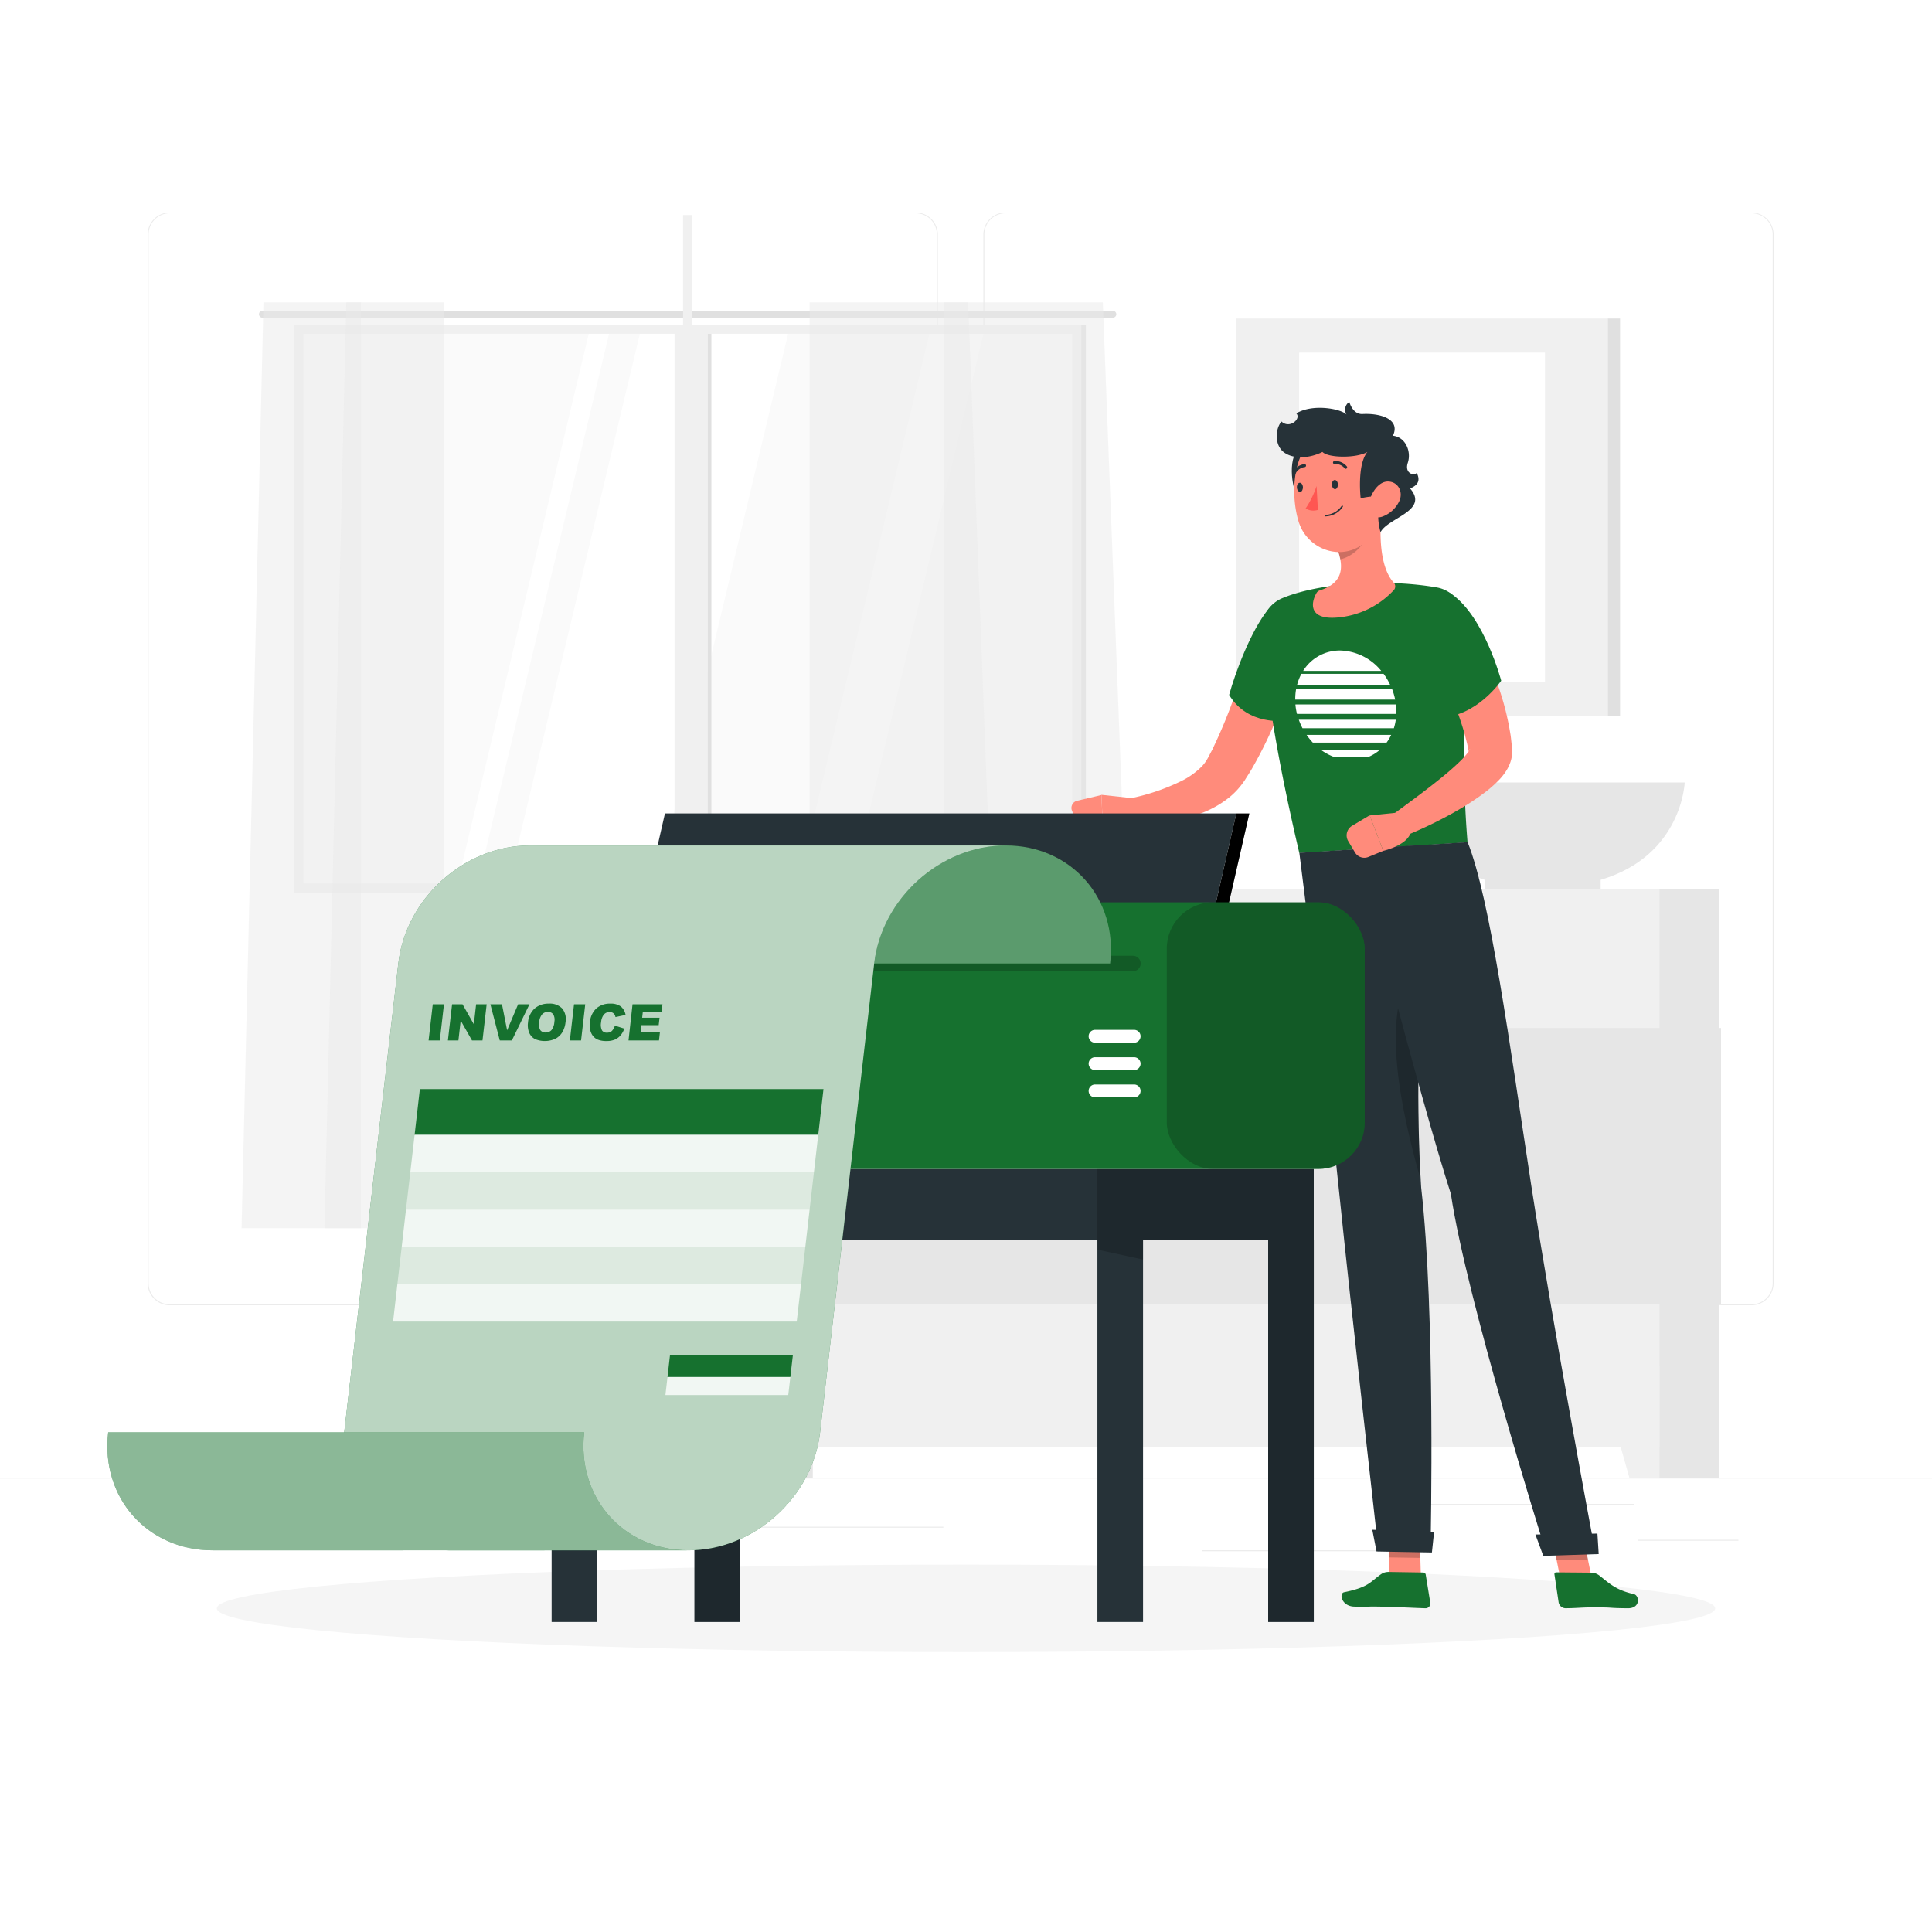 <svg class="animated" id="freepik_stories-printing-invoices" xmlns="http://www.w3.org/2000/svg" viewBox="0 0 500 500" version="1.1" xmlns:xlink="http://www.w3.org/1999/xlink" xmlns:svgjs="http://svgjs.com/svgjs"><style>svg#freepik_stories-printing-invoices:not(.animated) .animable {opacity: 0;}svg#freepik_stories-printing-invoices.animated #freepik--background-complete--inject-308 {animation: 1s 1 forwards cubic-bezier(.36,-0.01,.5,1.38) zoomOut;animation-delay: 0s;}svg#freepik_stories-printing-invoices.animated #freepik--Shadow--inject-308 {animation: 1s 1 forwards cubic-bezier(.36,-0.01,.5,1.38) slideUp;animation-delay: 0s;}svg#freepik_stories-printing-invoices.animated #freepik--Character--inject-308 {animation: 1s 1 forwards cubic-bezier(.36,-0.01,.5,1.38) slideLeft;animation-delay: 0s;}svg#freepik_stories-printing-invoices.animated #freepik--Printer--inject-308 {animation: 1s 1 forwards cubic-bezier(.36,-0.01,.5,1.38) slideDown;animation-delay: 0s;}            @keyframes zoomOut {                0% {                    opacity: 0;                    transform: scale(1.5);                }                100% {                    opacity: 1;                    transform: scale(1);                }            }                    @keyframes slideUp {                0% {                    opacity: 0;                    transform: translateY(30px);                }                100% {                    opacity: 1;                    transform: inherit;                }            }                    @keyframes slideLeft {                0% {                    opacity: 0;                    transform: translateX(-30px);                }                100% {                    opacity: 1;                    transform: translateX(0);                }            }                    @keyframes slideDown {                0% {                    opacity: 0;                    transform: translateY(-30px);                }                100% {                    opacity: 1;                    transform: translateY(0);                }            }        </style><g id="freepik--background-complete--inject-308" class="animable" style="transform-origin: 250px 228.23px;"><rect y="382.4" width="500" height="0.25" style="fill: rgb(235, 235, 235); transform-origin: 250px 382.525px;" id="el2zbd73mwylj" class="animable"></rect><path d="M237,337.8H43.91a5.71,5.71,0,0,1-5.7-5.71V60.66A5.71,5.71,0,0,1,43.91,55H237a5.71,5.71,0,0,1,5.71,5.71V332.09A5.71,5.71,0,0,1,237,337.8ZM43.91,55.2a5.46,5.46,0,0,0-5.45,5.46V332.09a5.46,5.46,0,0,0,5.45,5.46H237a5.47,5.47,0,0,0,5.46-5.46V60.66A5.47,5.47,0,0,0,237,55.2Z" style="fill: rgb(235, 235, 235); transform-origin: 140.46px 196.4px;" id="eluxl7zmnasl" class="animable"></path><path d="M453.31,337.8H260.21a5.72,5.72,0,0,1-5.71-5.71V60.66A5.72,5.72,0,0,1,260.21,55h193.1A5.71,5.71,0,0,1,459,60.66V332.09A5.71,5.71,0,0,1,453.31,337.8ZM260.21,55.2a5.47,5.47,0,0,0-5.46,5.46V332.09a5.47,5.47,0,0,0,5.46,5.46h193.1a5.47,5.47,0,0,0,5.46-5.46V60.66a5.47,5.47,0,0,0-5.46-5.46Z" style="fill: rgb(235, 235, 235); transform-origin: 356.75px 196.4px;" id="elxbyg8lwdfut" class="animable"></path><rect x="423.9" y="398.49" width="26" height="0.25" style="fill: rgb(235, 235, 235); transform-origin: 436.9px 398.615px;" id="eljifdpdicla" class="animable"></rect><rect x="311" y="401.21" width="45.03" height="0.25" style="fill: rgb(235, 235, 235); transform-origin: 333.515px 401.335px;" id="eliz230r8vquo" class="animable"></rect><rect x="362.11" y="389.21" width="60.79" height="0.25" style="fill: rgb(235, 235, 235); transform-origin: 392.505px 389.335px;" id="elkbuavjk67v" class="animable"></rect><rect x="52.46" y="390.89" width="19.23" height="0.25" style="fill: rgb(235, 235, 235); transform-origin: 62.075px 391.015px;" id="ela2tsti6a2m" class="animable"></rect><rect x="80.6" y="390.89" width="55.29" height="0.25" style="fill: rgb(235, 235, 235); transform-origin: 108.245px 391.015px;" id="eli2d8bua2a1m" class="animable"></rect><rect x="169.67" y="395.11" width="74.47" height="0.25" style="fill: rgb(235, 235, 235); transform-origin: 206.905px 395.235px;" id="el8qmw3vbqb69" class="animable"></rect><rect x="77.5" y="85.4" width="200.95" height="144.26" style="fill: rgb(250, 250, 250); transform-origin: 177.975px 157.53px;" id="el44r1ymibtj5" class="animable"></rect><polygon points="131.38 229.66 165.84 85.39 204.2 85.39 169.74 229.66 131.38 229.66" style="fill: rgb(255, 255, 255); transform-origin: 167.79px 157.525px;" id="elwde98vrhif" class="animable"></polygon><polygon points="206.3 229.66 240.76 85.39 254.75 85.39 220.29 229.66 206.3 229.66" style="fill: rgb(255, 255, 255); transform-origin: 230.525px 157.525px;" id="el50hke6grott" class="animable"></polygon><polygon points="118.14 229.66 152.61 85.39 157.86 85.39 123.4 229.66 118.14 229.66" style="fill: rgb(255, 255, 255); transform-origin: 138px 157.525px;" id="elyn4al8tfb9" class="animable"></polygon><path d="M288,80.43H67.92a.9.9,0,0,0-.9.9h0a.89.89,0,0,0,.9.89H288a.9.9,0,0,0,.9-.89h0A.91.91,0,0,0,288,80.43Z" style="fill: rgb(224, 224, 224); transform-origin: 177.96px 81.325px;" id="elps0yst6o65" class="animable"></path><g id="eleul51wq3zc"><rect x="174.58" y="85.08" width="8.57" height="144.88" style="fill: rgb(240, 240, 240); transform-origin: 178.865px 157.52px; transform: rotate(180deg);" class="animable" id="elsm87p65sb6"></rect></g><g id="elw2n80ufj3nq"><rect x="183.15" y="85.08" width="0.96" height="144.88" style="fill: rgb(224, 224, 224); transform-origin: 183.63px 157.52px; transform: rotate(180deg);" class="animable" id="el4viswtkckmg"></rect></g><g id="elmwc4zsbruxo"><rect x="176.78" y="55.66" width="2.38" height="203.73" style="fill: rgb(240, 240, 240); transform-origin: 177.97px 157.525px; transform: rotate(-90deg);" class="animable" id="elqnj1fq0k16l"></rect></g><path d="M279.84,228.66h0V84H76.11V228.66h0V231H279.84Zm-201.35,0V86.39h199V228.66Z" style="fill: rgb(240, 240, 240); transform-origin: 177.975px 157.5px;" id="ele9yj3grsb9b" class="animable"></path><g id="elj48hgpjojdb"><rect x="279.84" y="84.01" width="1.19" height="147.04" style="fill: rgb(224, 224, 224); transform-origin: 280.435px 157.53px; transform: rotate(180deg);" class="animable" id="elm3usxcnthvf"></rect></g><g id="elkufj7welfik"><polygon points="244.39 78.25 244.39 317.85 294.62 317.85 285.41 78.25 244.39 78.25" style="fill: rgb(235, 235, 235); opacity: 0.5; transform-origin: 269.505px 198.05px;" class="animable" id="elnndyejuqeob"></polygon></g><g id="eloa8efvyc8kf"><polygon points="209.53 78.25 209.53 317.85 259.76 317.85 250.55 78.25 209.53 78.25" style="fill: rgb(235, 235, 235); opacity: 0.5; transform-origin: 234.645px 198.05px;" class="animable" id="elfnz2nboaeqf"></polygon></g><g id="elxthoec46exa"><polygon points="93.42 78.25 93.42 317.85 62.52 317.85 68.19 78.25 93.42 78.25" style="fill: rgb(235, 235, 235); opacity: 0.5; transform-origin: 77.97px 198.05px;" class="animable" id="el5l22o0y1tg5"></polygon></g><g id="elme2tf51wvjd"><polygon points="114.87 78.25 114.87 317.85 83.97 317.85 89.63 78.25 114.87 78.25" style="fill: rgb(235, 235, 235); opacity: 0.5; transform-origin: 99.42px 198.05px;" class="animable" id="eltardoxnm8qq"></polygon></g><g id="elk2t94qxb0g"><rect x="188.18" y="230.14" width="22.17" height="152.26" style="fill: rgb(230, 230, 230); transform-origin: 199.265px 306.27px; transform: rotate(180deg);" class="animable" id="ellpocoms588p"></rect></g><polygon points="195.99 382.4 188.18 382.4 188.18 353.46 204.17 353.46 195.99 382.4" style="fill: rgb(240, 240, 240); transform-origin: 196.175px 367.93px;" id="el6vfwpvhoaq5" class="animable"></polygon><g id="eljwi8s15y2y"><rect x="422.67" y="230.14" width="22.17" height="152.26" style="fill: rgb(230, 230, 230); transform-origin: 433.755px 306.27px; transform: rotate(180deg);" class="animable" id="elg1glqh0jjc"></rect></g><g id="elcz0ftk301xi"><rect x="188.18" y="230.14" width="241.3" height="144.36" style="fill: rgb(240, 240, 240); transform-origin: 308.83px 302.32px; transform: rotate(180deg);" class="animable" id="ellj6r02tylhm"></rect></g><polygon points="421.67 382.4 429.48 382.4 429.48 353.46 413.49 353.46 421.67 382.4" style="fill: rgb(240, 240, 240); transform-origin: 421.485px 367.93px;" id="elq6ft2nzvwvh" class="animable"></polygon><g id="el8ya5nq5xm55"><rect x="325.98" y="266.04" width="119.42" height="71.53" style="fill: rgb(230, 230, 230); transform-origin: 385.69px 301.805px; transform: rotate(-90deg);" class="animable" id="elsxigfstnpgp"></rect></g><path d="M378.62,246.29h14.15A24,24,0,0,0,409,240.18H362.37A24,24,0,0,0,378.62,246.29Z" style="fill: rgb(240, 240, 240); transform-origin: 385.685px 243.236px;" id="el54i60srulj4" class="animable"></path><g id="elkkqjv4h3ve"><rect x="249.12" y="266.04" width="119.42" height="71.53" style="fill: rgb(230, 230, 230); transform-origin: 308.83px 301.805px; transform: rotate(-90deg);" class="animable" id="elonq9ezhg43s"></rect></g><path d="M301,246.29h14.15a24,24,0,0,0,16.25-6.11H284.78A24,24,0,0,0,301,246.29Z" style="fill: rgb(240, 240, 240); transform-origin: 308.09px 243.236px;" id="elgaoy51uxim" class="animable"></path><g id="elaqnm4duaim9"><rect x="172.26" y="266.04" width="119.42" height="71.53" style="fill: rgb(230, 230, 230); transform-origin: 231.97px 301.805px; transform: rotate(-90deg);" class="animable" id="elv68nrdef83"></rect></g><path d="M224.17,246.29h14.15a24,24,0,0,0,16.25-6.11H207.92A24,24,0,0,0,224.17,246.29Z" style="fill: rgb(240, 240, 240); transform-origin: 231.245px 243.236px;" id="el0a86sq0bkf77" class="animable"></path><path d="M436,202.51H362.51s.67,18.94,21.74,25.19v2.44h30V227.7C435.35,221.45,436,202.51,436,202.51Z" style="fill: rgb(230, 230, 230); transform-origin: 399.255px 216.325px;" id="elsru2eu0515" class="animable"></path><rect x="319.96" y="82.44" width="96.13" height="102.94" style="fill: rgb(240, 240, 240); transform-origin: 368.025px 133.91px;" id="elwf0zwpwvp3l" class="animable"></rect><g id="eltjtptfwr9h"><rect x="416.09" y="82.44" width="3.18" height="102.94" style="fill: rgb(224, 224, 224); transform-origin: 417.68px 133.91px; transform: rotate(180deg);" class="animable" id="elx0wmkrstexj"></rect></g><rect x="336.22" y="91.26" width="63.62" height="85.28" style="fill: rgb(255, 255, 255); transform-origin: 368.03px 133.9px;" id="el9rsewqhfc54" class="animable"></rect></g><g id="freepik--Shadow--inject-308" class="animable" style="transform-origin: 250px 416.24px;"><ellipse id="freepik--path--inject-308" cx="250" cy="416.24" rx="193.89" ry="11.32" style="fill: rgb(245, 245, 245); transform-origin: 250px 416.24px;" class="animable"></ellipse></g><g id="freepik--Character--inject-308" class="animable" style="transform-origin: 350.597px 260.12px;"><polygon points="367.85 412.33 359.71 412.2 359.16 393.31 367.3 393.44 367.85 412.33" style="fill: rgb(255, 139, 123); transform-origin: 363.505px 402.82px;" id="els2a6f71fzy9" class="animable"></polygon><path d="M359.43,406.82l8.89.14a.68.68,0,0,1,.66.57l1.18,7.26a1.24,1.24,0,0,1-1.25,1.43c-3.21-.1-7.83-.36-11.86-.43-4.71-.07-1,.12-6.52,0-3.34-.06-4.07-3.45-2.65-3.73,6.44-1.3,6.77-2.74,9.56-4.67A3.39,3.39,0,0,1,359.43,406.82Z" style="fill: #16712F; transform-origin: 358.684px 411.519px;" id="elt28ul4l7k5q" class="animable"></path><path d="M336.36,168.16c-.7,2.76-1.51,5.27-2.35,7.88s-1.78,5.13-2.76,7.68a109.91,109.91,0,0,1-7.13,15c-.34.62-.73,1.22-1.11,1.83l-.58.91-.28.46c-.09.14-.26.36-.38.54a19.35,19.35,0,0,1-3.66,3.92,26.7,26.7,0,0,1-8.46,4.52,39.55,39.55,0,0,1-8.58,1.8c-1.42.16-2.84.22-4.25.24a39.69,39.69,0,0,1-4.31-.17l-.16-6.12A55.3,55.3,0,0,0,306,202a19.82,19.82,0,0,0,5-3.62,10,10,0,0,0,1.48-2l.16-.28.21-.4.42-.8c.27-.53.56-1,.81-1.61a134.24,134.24,0,0,0,5.67-13.88c.86-2.39,1.65-4.81,2.46-7.23s1.54-4.92,2.25-7.23Z" style="fill: rgb(255, 139, 123); transform-origin: 314.355px 188.947px;" id="elsws5w7ll4bf" class="animable"></path><path d="M294.28,206.7l-9.24-1,.44,9.28s7,1.7,9.92-3.64Z" style="fill: rgb(255, 139, 123); transform-origin: 290.22px 210.469px;" id="elcb38xz4lcy6" class="animable"></path><path d="M277.43,209.81l1.71,4a1.84,1.84,0,0,0,1.65,1.11l4.69.11-.44-9.28-6.29,1.49A1.91,1.91,0,0,0,277.43,209.81Z" style="fill: rgb(255, 139, 123); transform-origin: 281.386px 210.39px;" id="elylrf8znm4xc" class="animable"></path><g id="elpn3oxz6nwi"><polygon points="359.16 393.31 359.44 403.05 367.58 403.18 367.3 393.44 359.16 393.31" style="opacity: 0.2; transform-origin: 363.37px 398.245px;" class="animable" id="elamnh8bjcq57"></polygon></g><path d="M328.1,157.84c-4.37,5.49-8.35,16-10,22,4.85,8.07,14.35,6.66,14.35,6.66s7.86-6.22,10.43-13.66S335.82,148.13,328.1,157.84Z" style="fill: #16712F; transform-origin: 330.702px 170.773px;" id="elu0ekdhj8xr" class="animable"></path><path d="M378.58,159c1.93,14.06-1,32.35,1.22,59l-43.54,2.76c-7.92-33.81-8.77-48-9.61-57.33a8.54,8.54,0,0,1,5.27-8.65c10.26-4.25,27.86-4.88,39.95-2.75A8.19,8.19,0,0,1,378.58,159Z" style="fill: #16712F; transform-origin: 353.209px 185.801px;" id="elr791bqa2ed" class="animable"></path><path d="M346.81,168.35a11.17,11.17,0,0,0-9.56,5.28h20.22A14.16,14.16,0,0,0,346.81,168.35Z" style="fill: rgb(255, 255, 255); transform-origin: 347.36px 170.99px;" id="el6vz4i2lx8jk" class="animable"></path><path d="M358.08,174.39H336.8a13.11,13.11,0,0,0-1.15,3h24.19A16.2,16.2,0,0,0,358.08,174.39Z" style="fill: rgb(255, 255, 255); transform-origin: 347.745px 175.89px;" id="elc9ktzxupif7" class="animable"></path><path d="M360.28,178.35H335.43a14.84,14.84,0,0,0-.22,2.7h25.86A17.16,17.16,0,0,0,360.28,178.35Z" style="fill: rgb(255, 255, 255); transform-origin: 348.14px 179.7px;" id="el21cxbafk04" class="animable"></path><path d="M345.25,195.9h8.88a10.92,10.92,0,0,0,2.85-1.73H342A14.25,14.25,0,0,0,345.25,195.9Z" style="fill: rgb(255, 255, 255); transform-origin: 349.49px 195.035px;" id="eloh4ld1ouh5" class="animable"></path><path d="M339.76,192.19h19.09a12.58,12.58,0,0,0,1.19-2H338.15A17.06,17.06,0,0,0,339.76,192.19Z" style="fill: rgb(255, 255, 255); transform-origin: 349.095px 191.19px;" id="elsxz6ruosd2e" class="animable"></path><path d="M337.09,188.47h23.64a13.16,13.16,0,0,0,.5-2.21h-25.1A16.76,16.76,0,0,0,337.09,188.47Z" style="fill: rgb(255, 255, 255); transform-origin: 348.68px 187.365px;" id="elh6i23nqqfge" class="animable"></path><path d="M361.27,182.3h-26a2.11,2.11,0,0,0,0,.25,16.21,16.21,0,0,0,.39,2.21h25.69a15,15,0,0,0-.08-2.21A2.11,2.11,0,0,0,361.27,182.3Z" style="fill: rgb(255, 255, 255); transform-origin: 348.313px 183.53px;" id="elir1whfwmbm" class="animable"></path><path d="M357.67,131.14l-11.76,10.38c1.69,4.41,2.37,9.16-4.33,11.26a1.53,1.53,0,0,0-.87.69c-1.58,2.74-1.91,7,5.47,6.34a22.45,22.45,0,0,0,14.45-7,1.44,1.44,0,0,0,.1-2C356.73,146.51,357,136.7,357.67,131.14Z" style="fill: rgb(255, 139, 123); transform-origin: 350.436px 145.509px;" id="elz18ceyul57" class="animable"></path><g id="el0tq7ckhpc7ea"><path d="M352.87,135.37l-7,6.15a17.11,17.11,0,0,1,1,3.22c2.8-.53,6.42-3.53,6.47-6.18A8.07,8.07,0,0,0,352.87,135.37Z" style="opacity: 0.2; transform-origin: 349.611px 140.055px;" class="animable" id="elvucwptrq9je"></path></g><path d="M335.63,116.61c-2.58,3.56-.88,11.81,1,13.11C341.43,127.47,340.55,114.58,335.63,116.61Z" style="fill: rgb(38, 50, 56); transform-origin: 337.063px 123.057px;" id="elbhtbtir1cq" class="animable"></path><path d="M357.88,122.06c0,8.07.34,12.79-3.5,17.19-5.77,6.61-15.94,3.58-18.32-4.32-2.14-7.11-1.71-19.11,6-22.83A10.93,10.93,0,0,1,357.88,122.06Z" style="fill: rgb(255, 139, 123); transform-origin: 346.419px 126.908px;" id="elztuec2tj2k" class="animable"></path><path d="M357.34,130.05c1.18-2.7-5.2-1.09-5.2-1.09s-1-8.64,1.74-12c-2.77,1.65-10.11,1.6-11.63,0-3.09,1.56-7.19,2-9.81.21s-2.49-6.05-.8-8.08c2.15,2,5.2-.76,3.84-2.11,4.3-2.58,11.59-1.18,13,.3a2.38,2.38,0,0,1,.72-3.26s.85,3.27,3.43,3.13c4.56-.25,9.9,1.31,7.86,5.62,3.26.34,4.82,4.06,3.85,7s1.95,3.47,2.28,2.58c1.1,2.07.22,3.3-1.69,4.06,5,5.78-5.66,7.54-7.64,11.3C357.27,137.67,355.91,133.34,357.34,130.05Z" style="fill: rgb(38, 50, 56); transform-origin: 348.757px 120.865px;" id="el22e9vgjlst" class="animable"></path><path d="M362.14,129.68a7.8,7.8,0,0,1-4.33,4c-2.54.93-4-1.28-3.45-3.77.49-2.25,2.41-5.44,5-5.29S363.18,127.41,362.14,129.68Z" style="fill: rgb(255, 139, 123); transform-origin: 358.377px 129.256px;" id="elux03535yk3" class="animable"></path><path d="M367.8,307.34c-2.62-41,2.47-88.79,2.47-88.79l-34,2.16c2,15.45,8,65.14,10.47,89.43,2.63,25.79,9.71,88.59,9.71,88.59l13.8.21S371.52,339.66,367.8,307.34Z" style="fill: rgb(38, 50, 56); transform-origin: 353.365px 308.745px;" id="eln0b99efi6q9" class="animable"></path><g id="el5bn073sg3eh"><path d="M367.55,302.91c0-.54-.05-1.07-.08-1.61-.84-18.46-.28-37.75.55-53.05l-2.1,1.33c-8.94,13.25-3.2,38.18,1.75,55.8C367.63,304.56,367.58,303.73,367.55,302.91Z" style="opacity: 0.2; transform-origin: 364.629px 276.815px;" class="animable" id="el1u530c4re7f"></path></g><polygon points="355.15 395.9 356.25 401.52 370.58 401.78 371.14 396.47 355.15 395.9" style="fill: rgb(38, 50, 56); transform-origin: 363.145px 398.84px;" id="elpt2a2ry3y7" class="animable"></polygon><path d="M346.26,125.36c0,.65-.28,1.21-.71,1.24s-.81-.48-.85-1.14.28-1.21.71-1.24S346.22,124.7,346.26,125.36Z" style="fill: rgb(38, 50, 56); transform-origin: 345.478px 125.41px;" id="el8jqq677ja0l" class="animable"></path><path d="M337.2,126.08c0,.65-.28,1.21-.71,1.23s-.81-.48-.85-1.13.28-1.21.71-1.24S337.16,125.42,337.2,126.08Z" style="fill: rgb(38, 50, 56); transform-origin: 336.418px 126.125px;" id="elv1sgz3mt8o" class="animable"></path><path d="M340.73,125.77a23.69,23.69,0,0,1-2.83,5.81,3.81,3.81,0,0,0,3.17.38Z" style="fill: rgb(255, 86, 82); transform-origin: 339.485px 128.958px;" id="elsaharv7mfd" class="animable"></path><path d="M343.94,133.53a5.51,5.51,0,0,0,3.59-2.39.21.21,0,0,0-.07-.27.19.19,0,0,0-.26.08,5.33,5.33,0,0,1-4.13,2.3.19.19,0,0,0-.18.21.18.18,0,0,0,.2.18A7.29,7.29,0,0,0,343.94,133.53Z" style="fill: rgb(38, 50, 56); transform-origin: 345.221px 132.244px;" id="elumpbeu6ubvq" class="animable"></path><path d="M348.33,121.33a.32.32,0,0,0,.17-.09.37.37,0,0,0,.05-.54,3.81,3.81,0,0,0-3.23-1.38.4.4,0,0,0-.34.43.38.38,0,0,0,.43.33h0A3.05,3.05,0,0,1,348,121.2.37.37,0,0,0,348.33,121.33Z" style="fill: rgb(38, 50, 56); transform-origin: 346.811px 120.321px;" id="eljd33vccbpkn" class="animable"></path><path d="M335,122.73a.41.41,0,0,0,.31-.2,3.11,3.11,0,0,1,2.27-1.64.39.39,0,1,0-.05-.77,3.92,3.92,0,0,0-2.9,2,.39.39,0,0,0,.15.52A.44.44,0,0,0,335,122.73Z" style="fill: rgb(38, 50, 56); transform-origin: 336.293px 121.421px;" id="elp0il33y7qs" class="animable"></path><polygon points="412.84 412.92 404.68 412.8 400.87 393.9 409.02 394.03 412.84 412.92" style="fill: rgb(255, 139, 123); transform-origin: 406.855px 403.41px;" id="elc6b7dmld2ir" class="animable"></polygon><path d="M411.65,407l-8.87-.08a.45.45,0,0,0-.49.55l1.09,7.27a1.86,1.86,0,0,0,1.7,1.47c3.18,0,4.13-.26,8.15-.22,4.7,0,2.57.18,8.08.23,3.34,0,3-3.34,1.5-3.68-4.78-1.06-6.43-2.9-9-4.88A3.6,3.6,0,0,0,411.65,407Z" style="fill: #16712F; transform-origin: 413.09px 411.569px;" id="eljwnwg96dv1a" class="animable"></path><g id="el0cawyc4g1ut"><polygon points="400.87 393.91 402.83 403.64 410.99 403.77 409.03 394.03 400.87 393.91" style="opacity: 0.2; transform-origin: 405.93px 398.84px;" class="animable" id="elqmbo9v4kqe"></polygon></g><path d="M396.28,306.74c-5.68-37.07-10.61-74.15-16.46-88.79L351,219.77s16.21,63.52,24.49,89.23c4,27,23.89,90.41,23.89,90.41l12.94-.57S402,343.81,396.28,306.74Z" style="fill: rgb(38, 50, 56); transform-origin: 381.66px 308.68px;" id="elp58x9vk723b" class="animable"></path><polygon points="397.36 397.13 399.4 402.65 413.74 402.19 413.41 396.89 397.36 397.13" style="fill: rgb(38, 50, 56); transform-origin: 405.55px 399.77px;" id="eloz61xux5lwn" class="animable"></polygon><path d="M380.31,161.86c.46.73.8,1.3,1.18,1.94s.69,1.24,1,1.87c.66,1.25,1.29,2.51,1.91,3.77a82.72,82.72,0,0,1,3.23,7.84,68.88,68.88,0,0,1,2.4,8.23l.46,2.12.37,2.16c.13.71.2,1.45.28,2.18l.12,1.1.06.55,0,.13,0,.42a8.19,8.19,0,0,1-.59,3.51,11.06,11.06,0,0,1-.89,1.76,15.25,15.25,0,0,1-1.82,2.33,31.31,31.31,0,0,1-3.55,3.17,66.56,66.56,0,0,1-7.11,4.7,109.07,109.07,0,0,1-14.74,7.1l-2.9-5.38c4.18-3.09,8.46-6.19,12.43-9.38,2-1.58,3.92-3.22,5.6-4.85a19.91,19.91,0,0,0,2.13-2.37,6.09,6.09,0,0,0,.53-.87c.07-.14-.09-.19-.2.69,0,.08,0,.23,0,.36v.17l0-.11-.09-.43-.18-.87c-.11-.58-.22-1.16-.38-1.74l-.44-1.73-.51-1.74c-.71-2.31-1.52-4.61-2.45-6.89s-1.94-4.55-3-6.78c-.54-1.11-1.09-2.23-1.67-3.31l-.88-1.62-.83-1.5Z" style="fill: rgb(255, 139, 123); transform-origin: 375.526px 189.3px;" id="elt66f19ar0dr" class="animable"></path><path d="M362.69,210.2l-8.22.84L358,220.2s7.36-1.66,7.19-5.7Z" style="fill: rgb(255, 139, 123); transform-origin: 359.831px 215.2px;" id="elzab9r7k6dj" class="animable"></path><path d="M348.89,217.63l1.79,3a2.8,2.8,0,0,0,3.49,1.14L358,220.2,354.47,211,350,213.67A2.89,2.89,0,0,0,348.89,217.63Z" style="fill: rgb(255, 139, 123); transform-origin: 353.255px 216.495px;" id="elubq8dyajy0n" class="animable"></path><path d="M357.48,166.24c2.39,6.49,10.89,15,15.17,19.42,9.5-.12,15.86-9.49,15.86-9.49s-4.32-16.44-12.76-22.38C369.4,149.33,353.27,154.76,357.48,166.24Z" style="fill: #16712F; transform-origin: 372.649px 168.947px;" id="ele24vhs78k6d" class="animable"></path></g><g id="freepik--Printer--inject-308" class="animable" style="transform-origin: 190.497px 315.145px;"><rect x="142.76" y="302.52" width="197.24" height="18.32" style="fill: rgb(38, 50, 56); transform-origin: 241.38px 311.68px;" id="el0spmwp8fr11" class="animable"></rect><g id="el4etfn52xy54"><rect x="284.01" y="302.52" width="55.99" height="18.32" style="opacity: 0.2; transform-origin: 312.005px 311.68px;" class="animable" id="eletiptwx04kk"></rect></g><rect x="142.76" y="320.84" width="11.81" height="98.93" style="fill: rgb(38, 50, 56); transform-origin: 148.665px 370.305px;" id="elv15lxllixa9" class="animable"></rect><g id="elnafynmwc6kb"><polygon points="154.56 325.97 142.76 323.41 142.76 320.84 154.56 320.84 154.56 325.97" style="opacity: 0.2; transform-origin: 148.66px 323.405px;" class="animable" id="elr02e42ayquq"></polygon></g><rect x="328.2" y="320.84" width="11.81" height="98.93" style="fill: rgb(38, 50, 56); transform-origin: 334.105px 370.305px;" id="el5i2i73zzow9" class="animable"></rect><g id="eluujyzzku6qp"><rect x="328.2" y="320.84" width="11.81" height="98.93" style="opacity: 0.2; transform-origin: 334.105px 370.305px;" class="animable" id="el1mm8t6rjrf4"></rect></g><rect x="284.01" y="320.84" width="11.81" height="98.93" style="fill: rgb(38, 50, 56); transform-origin: 289.915px 370.305px;" id="eldl1h61bkqjc" class="animable"></rect><g id="elmgyfaw0vgz"><polygon points="295.82 325.97 284.01 323.41 284.01 320.84 295.82 320.84 295.82 325.97" style="opacity: 0.2; transform-origin: 289.915px 323.405px;" class="animable" id="el91cu3bfdzjm"></polygon></g><rect x="179.72" y="320.84" width="11.81" height="98.93" style="fill: rgb(38, 50, 56); transform-origin: 185.625px 370.305px;" id="elf6ev81qvxqd" class="animable"></rect><g id="elsyfbsdvz38q"><rect x="179.72" y="320.84" width="11.81" height="98.93" style="opacity: 0.2; transform-origin: 185.625px 370.305px;" class="animable" id="elqaxgcaoy6f"></rect></g><polygon points="319.96 210.52 172.09 210.52 158.96 268.02 306.83 268.02 319.96 210.52" style="fill: rgb(38, 50, 56); transform-origin: 239.46px 239.27px;" id="el8za2v8ljrc" class="animable"></polygon><polygon points="319.96 210.52 323.34 210.52 310.21 268.02 306.83 268.02 319.96 210.52" id="elcuda6ui8i65" class="animable" style="transform-origin: 315.085px 239.27px;"></polygon><rect x="116.07" y="233.52" width="237.13" height="69" rx="12" style="fill: #16712F; transform-origin: 234.635px 268.02px;" id="el82n2b761zqb" class="animable"></rect><g id="ellx1hk4vyjm"><rect x="301.96" y="233.52" width="51.25" height="69" rx="12" style="opacity: 0.2; transform-origin: 327.585px 268.02px;" class="animable" id="eloworklph1eg"></rect></g><g id="elfjwbkt5yz2r"><path d="M293.2,251.35H124.83a2,2,0,0,1-2-2h0a2,2,0,0,1,2-2H293.2a2,2,0,0,1,2,2h0A2,2,0,0,1,293.2,251.35Z" style="opacity: 0.2; transform-origin: 209.015px 249.35px;" class="animable" id="elwrmv30854ea"></path></g><path d="M283.4,269.85h10.12a1.67,1.67,0,0,0,1.66-1.66h0a1.67,1.67,0,0,0-1.66-1.67H283.4a1.67,1.67,0,0,0-1.66,1.67h0A1.67,1.67,0,0,0,283.4,269.85Z" style="fill: rgb(255, 255, 255); transform-origin: 288.46px 268.185px;" id="el83jai85vrz3" class="animable"></path><path d="M283.4,276.94h10.12a1.67,1.67,0,0,0,1.66-1.67h0a1.67,1.67,0,0,0-1.66-1.66H283.4a1.67,1.67,0,0,0-1.66,1.66h0A1.67,1.67,0,0,0,283.4,276.94Z" style="fill: rgb(255, 255, 255); transform-origin: 288.46px 275.275px;" id="el93vmvz8f9we" class="animable"></path><path d="M283.4,284h10.12a1.67,1.67,0,0,0,1.66-1.67h0a1.67,1.67,0,0,0-1.66-1.67H283.4a1.67,1.67,0,0,0-1.66,1.67h0A1.67,1.67,0,0,0,283.4,284Z" style="fill: rgb(255, 255, 255); transform-origin: 288.46px 282.33px;" id="el6jdg4bwwzpj" class="animable"></path><path d="M164.11,249.35c1.95-16.87-10.15-30.54-27-30.54H260.3c16.87,0,29,13.67,27,30.54Z" style="fill: #16712F; transform-origin: 212.313px 234.08px;" id="elvsqnt5dvep" class="animable"></path><g id="elc5zxjznrhi8"><g style="opacity: 0.3; transform-origin: 212.313px 234.08px;" class="animable" id="elpb3udhwqkc"><path d="M164.11,249.35c1.95-16.87-10.15-30.54-27-30.54H260.3c16.87,0,29,13.67,27,30.54Z" style="fill: rgb(255, 255, 255); transform-origin: 212.313px 234.08px;" id="eled0u41dpjml" class="animable"></path></g></g><path d="M137.09,218.81H260.3c-16.86,0-32.11,13.67-34.06,30.54l-14,121.33c-1.94,16.87-17.19,30.54-34.06,30.54H116.08c-16.87,0-29-13.67-27-30.54l14-121.33C105,232.48,120.22,218.81,137.09,218.81Z" style="fill: #16712F; transform-origin: 174.582px 310.015px;" id="elx5hrqgg9o8" class="animable"></path><g id="elvuoethdard"><path d="M137.09,218.81H260.3c-16.86,0-32.11,13.67-34.06,30.54l-14,121.33c-1.94,16.87-17.19,30.54-34.06,30.54H116.08c-16.87,0-29-13.67-27-30.54l14-121.33C105,232.48,120.22,218.81,137.09,218.81Z" style="fill: rgb(255, 255, 255); opacity: 0.7; transform-origin: 174.582px 310.015px;" class="animable" id="elduy1600z1d5"></path></g><path d="M151.19,370.68c-1.95,16.87,10.15,30.54,27,30.54H55c-16.87,0-29-13.67-27-30.54Z" style="fill: #16712F; transform-origin: 102.987px 385.95px;" id="elwybsgrzfvpq" class="animable"></path><g id="elyr8skur2kg"><path d="M151.19,370.68c-1.95,16.87,10.15,30.54,27,30.54H55c-16.87,0-29-13.67-27-30.54Z" style="fill: rgb(255, 255, 255); opacity: 0.5; transform-origin: 102.987px 385.95px;" class="animable" id="elwlrqdjij30e"></path></g><path d="M112,259.9h2.9l-1.08,9.36h-2.9Z" style="fill: #16712F; transform-origin: 112.91px 264.58px;" id="eltg1c1nalxyc" class="animable"></path><path d="M117,259.9h2.7l2.93,5.18.59-5.18h2.73l-1.08,9.36h-2.72l-2.92-5.14-.59,5.14h-2.72Z" style="fill: #16712F; transform-origin: 120.935px 264.58px;" id="el1y3bw1rmt5e" class="animable"></path><path d="M126.91,259.9h3l1.33,6.74,2.85-6.74h2.94l-4.56,9.36h-3.13Z" style="fill: #16712F; transform-origin: 131.97px 264.58px;" id="elr4r3dadg4e" class="animable"></path><path d="M136.65,264.59a5.44,5.44,0,0,1,1.69-3.57,5.34,5.34,0,0,1,3.7-1.28A4.4,4.4,0,0,1,145.5,261a4.34,4.34,0,0,1,.86,3.51,6.28,6.28,0,0,1-.87,2.69,4.61,4.61,0,0,1-1.78,1.64,6.61,6.61,0,0,1-5.23.08,3.39,3.39,0,0,1-1.5-1.6A5.1,5.1,0,0,1,136.65,264.59Zm2.89,0a2.94,2.94,0,0,0,.29,2,1.61,1.61,0,0,0,1.37.62,2,2,0,0,0,1.51-.61,3.77,3.77,0,0,0,.76-2.18,2.69,2.69,0,0,0-.31-1.93,1.64,1.64,0,0,0-1.38-.61,2,2,0,0,0-1.47.62A3.52,3.52,0,0,0,139.54,264.6Z" style="fill: #16712F; transform-origin: 141.514px 264.573px;" id="elut2gz2yr2kn" class="animable"></path><path d="M148.56,259.9h2.9l-1.08,9.36h-2.9Z" style="fill: #16712F; transform-origin: 149.47px 264.58px;" id="el9e9vqgp95h" class="animable"></path><path d="M159.13,265.43l2.44.77a5.38,5.38,0,0,1-1,1.78,4,4,0,0,1-1.48,1.08,5.49,5.49,0,0,1-2.12.36,5.76,5.76,0,0,1-2.44-.44,3.38,3.38,0,0,1-1.49-1.56,5,5,0,0,1-.37-2.86,5.46,5.46,0,0,1,1.65-3.57,5.2,5.2,0,0,1,3.63-1.25,4.34,4.34,0,0,1,2.7.72,3.61,3.61,0,0,1,1.25,2.2l-2.62.56a1.64,1.64,0,0,0-.21-.62,1.37,1.37,0,0,0-.53-.51,1.59,1.59,0,0,0-.77-.18,1.92,1.92,0,0,0-1.59.79,3.67,3.67,0,0,0-.61,1.84,3.28,3.28,0,0,0,.23,2.13,1.42,1.42,0,0,0,1.26.58,1.81,1.81,0,0,0,1.31-.46A3.5,3.5,0,0,0,159.13,265.43Z" style="fill: #16712F; transform-origin: 157.252px 264.577px;" id="elvdaiknhcvy" class="animable"></path><path d="M163.7,259.9h7.75l-.23,2h-4.86l-.17,1.49h4.5l-.22,1.91H166l-.21,1.84h5l-.24,2.12h-7.89Z" style="fill: #16712F; transform-origin: 167.055px 264.58px;" id="els1k4klbvc8" class="animable"></path><polygon points="211.76 293.69 107.3 293.69 108.66 281.85 213.12 281.85 211.76 293.69" style="fill: #16712F; transform-origin: 160.21px 287.77px;" id="elckmngzhdi0d" class="animable"></polygon><g id="elb212rvw83e"><polygon points="211.76 293.69 107.3 293.69 106.19 303.35 210.65 303.35 211.76 293.69" style="fill: rgb(255, 255, 255); opacity: 0.8; transform-origin: 158.975px 298.52px;" class="animable" id="elm0m0ehyyhup"></polygon></g><polygon points="204.54 356.37 172.75 356.37 173.4 350.66 205.2 350.66 204.54 356.37" style="fill: #16712F; transform-origin: 188.975px 353.515px;" id="elkx4n67lmgdc" class="animable"></polygon><g id="el5yrl48hk9g3"><polygon points="204.54 356.37 172.75 356.37 172.21 361.04 204 361.04 204.54 356.37" style="fill: rgb(255, 255, 255); opacity: 0.8; transform-origin: 188.375px 358.705px;" class="animable" id="eluwwow7q99df"></polygon></g><g id="elsowbpeqn3o"><polygon points="209.53 313.02 105.07 313.02 106.19 303.35 210.65 303.35 209.53 313.02" style="fill: rgb(255, 255, 255); opacity: 0.5; transform-origin: 157.86px 308.185px;" class="animable" id="el5kgf3632x9w"></polygon></g><g id="elp1a3w66yug"><polygon points="209.53 313.02 105.07 313.02 103.96 322.69 208.42 322.69 209.53 313.02" style="fill: rgb(255, 255, 255); opacity: 0.8; transform-origin: 156.745px 317.855px;" class="animable" id="elsy7enrzc3nm"></polygon></g><g id="el339cikf8dii"><polygon points="207.31 332.35 102.84 332.35 103.96 322.69 208.42 322.69 207.31 332.35" style="fill: rgb(255, 255, 255); opacity: 0.5; transform-origin: 155.63px 327.52px;" class="animable" id="el2jyaej3ox6g"></polygon></g><g id="ellhloqfw7q99"><polygon points="207.31 332.35 102.84 332.35 101.73 342.02 206.19 342.02 207.31 332.35" style="fill: rgb(255, 255, 255); opacity: 0.8; transform-origin: 154.52px 337.185px;" class="animable" id="elrxpzpn1lu3"></polygon></g></g><defs>     <filter id="active" height="200%">         <feMorphology in="SourceAlpha" result="DILATED" operator="dilate" radius="2"></feMorphology>                <feFlood flood-color="#32DFEC" flood-opacity="1" result="PINK"></feFlood>        <feComposite in="PINK" in2="DILATED" operator="in" result="OUTLINE"></feComposite>        <feMerge>            <feMergeNode in="OUTLINE"></feMergeNode>            <feMergeNode in="SourceGraphic"></feMergeNode>        </feMerge>    </filter>    <filter id="hover" height="200%">        <feMorphology in="SourceAlpha" result="DILATED" operator="dilate" radius="2"></feMorphology>                <feFlood flood-color="#ff0000" flood-opacity="0.5" result="PINK"></feFlood>        <feComposite in="PINK" in2="DILATED" operator="in" result="OUTLINE"></feComposite>        <feMerge>            <feMergeNode in="OUTLINE"></feMergeNode>            <feMergeNode in="SourceGraphic"></feMergeNode>        </feMerge>            <feColorMatrix type="matrix" values="0   0   0   0   0                0   1   0   0   0                0   0   0   0   0                0   0   0   1   0 "></feColorMatrix>    </filter></defs></svg>
